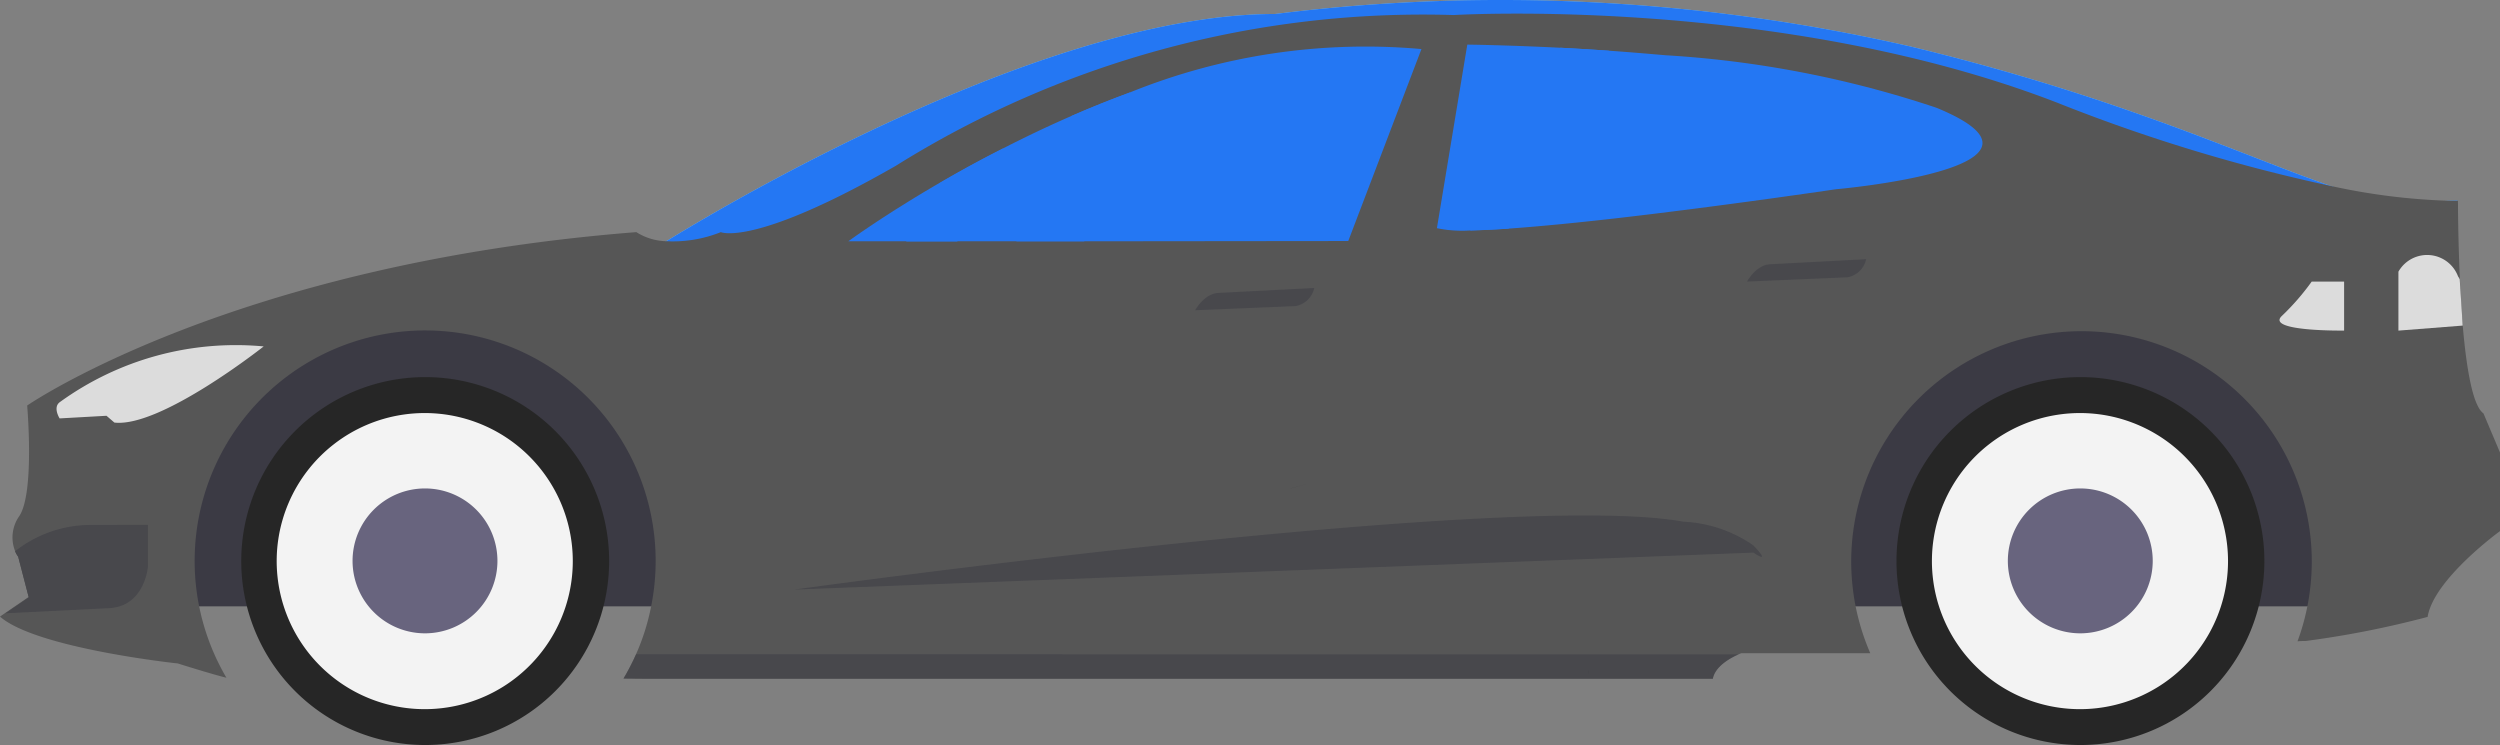<svg xmlns="http://www.w3.org/2000/svg" width="87.589" height="26.103" viewBox="0 0 87.589 26.103"><rect x="0" y="0" width="87.589" height="26.103" fill="#808080" stroke="none"/><defs><style>.a{opacity:0.9;}.b{fill:#8cd0f3;}.c{fill:#1a76ff;}.d,.h{fill:#33323d;}.e{fill:#515151;}.f{fill:#e6e6e6;}.g{fill:#414146;}.h{opacity:0.5;}.i{fill:#1c1c1c;}.j{fill:#fff;}.k{fill:#65617d;}.l{opacity:0.1;}</style></defs><g class="a" transform="translate(0 0)"><path class="b" d="M419.87,466.745s12.837-8.2,21.712-8.2a64.059,64.059,0,0,1,22.307,1.149c11.622,2.813,15.915,6.46,19.137,5.389l-13.537.4Z" transform="translate(-396.91 -458.055)"/><path class="c" d="M419.87,466.745s12.837-8.2,21.712-8.2a64.059,64.059,0,0,1,22.307,1.149c11.622,2.813,15.915,6.46,19.137,5.389l-13.537.4Z" transform="translate(-396.91 -458.055)"/><path class="d" d="M230.891,466.664H152.6l2.152-8.624,13.313-3.54,62.825,1.651Z" transform="translate(-147.424 -445.421)"/><path class="e" d="M297.749,477.822v2.752s-2.324,1.686-2.536,3.006a33.575,33.575,0,0,1-4.279.845,2.766,2.766,0,0,0-.279.01A7.913,7.913,0,0,0,291,483.21a8.068,8.068,0,1,0-15.314,1.642h-4.513s-.042.014-.109.044c-.242.109-.812.4-.895.853h-37.4l-.766-.007a7.907,7.907,0,0,0,.438-.847,7.82,7.82,0,0,0,.532-1.683,8.076,8.076,0,1,0-14.88,2.5c-.534-.13-1.7-.5-1.7-.5s-4.965-.528-6.233-1.642l.192-.133.812-.555-.37-1.423a.876.876,0,0,1-.109-.195,1.3,1.3,0,0,1,.163-1.233c.528-.845.264-3.856.264-3.856s7.184-4.965,21.342-6.075a2.044,2.044,0,0,0,1.037.318,4.529,4.529,0,0,0,1.923-.318s1.162.528,6.131-2.324a34.844,34.844,0,0,1,19.548-5.282s11.411-.688,21.131,3.066a59.828,59.828,0,0,0,9.648,2.933,22.383,22.383,0,0,0,4.018.506h.386s0,1.258.067,2.744v.008c.024.517.057,1.061.1,1.59v.033c.127,1.473.346,2.811.726,3.076Z" transform="translate(-210.16 -461.967)"/><path class="f" d="M228.368,570.263a10.507,10.507,0,0,1,7.145-1.954s-3.605,2.853-5.23,2.668l-.277-.238-1.642.092S228.119,570.448,228.368,570.263Z" transform="translate(-226.275 -556.172)"/><path class="g" d="M216.937,626v1.466s-.109,1.4-1.374,1.453l-3.613.179.811-.555-.37-1.423a.847.847,0,0,1-.109-.194,4.279,4.279,0,0,1,2.677-.922Z" transform="translate(-211.754 -607.612)"/><path class="g" d="M464.38,625.606s25.08-3.487,31.142-2.378a4.678,4.678,0,0,1,2.457.832c.674.713,0,.251,0,.251Z" transform="translate(-436.547 -604.95)"/><path class="h" d="M592.61,550.99s.318-.595.832-.608l3.341-.172a.824.824,0,0,1-.647.634Z" transform="translate(-550.737 -540.12)"/><path class="h" d="M769.21,541.784s.317-.595.832-.608l3.342-.176a.824.824,0,0,1-.647.634Z" transform="translate(-708.002 -531.919)"/><path class="c" d="M501.7,472.715l-2.564,6.725-9.245.01H481.62s1.235-.907,3.224-2.062c.657-.383,1.4-.793,2.212-1.2.744-.381,1.546-.766,2.388-1.132.657-.289,1.349-.567,2.056-.827A22.019,22.019,0,0,1,501.7,472.715Z" transform="translate(-451.899 -470.996)"/><path class="c" d="M683.961,477.361s-3.863.573-7.549,1c-1.409.162-2.792.3-3.924.38l-.158.011c-.438.028-.844.047-1.189.054a4.378,4.378,0,0,1-1.162-.08l1.065-6.432s1.314.014,3.257.11l.425.023c.4.023.83.049,1.274.08.635.044,1.3.1,1.994.16a36.733,36.733,0,0,1,9.493,1.842C692.571,476.608,683.961,477.361,683.961,477.361Z" transform="translate(-619.636 -470.731)"/><path class="f" d="M941.879,548.142v1.717s-2.773.039-2.179-.515a8.494,8.494,0,0,0,1.043-1.2Z" transform="translate(-859.752 -538.277)"/><path class="f" d="M979.912,541.951l-2.252.176v-2.064a1.157,1.157,0,0,1,2.087.159l.06.1Z" transform="translate(-893.63 -530.544)"/><path class="i" d="M6.445,0A6.445,6.445,0,1,1,0,6.445,6.445,6.445,0,0,1,6.445,0Z" transform="translate(8.452 13.212)"/><path class="j" d="M309.062,595.426a5.187,5.187,0,1,1-.109-1.051,5.188,5.188,0,0,1,.109,1.051Z" transform="translate(-288.994 -575.774)"/><path class="k" d="M2.538,0A2.538,2.538,0,1,1,0,2.538,2.538,2.538,0,0,1,2.538,0Z" transform="translate(12.352 17.113)"/><path class="i" d="M6.445,0A6.445,6.445,0,1,1,0,6.445,6.445,6.445,0,0,1,6.445,0Z" transform="translate(66.444 13.212)"/><path class="j" d="M838.742,595.426a5.187,5.187,0,1,1-.109-1.051A5.187,5.187,0,0,1,838.742,595.426Z" transform="translate(-760.682 -575.774)"/><path class="c" d="M503.549,505.5l-1.619,3.264h-1.79l1.2-2.059C502,506.321,502.74,505.913,503.549,505.5Z" transform="translate(-468.391 -500.305)"/><path class="c" d="M539.383,487.61l-1.613,5.219h-2.38l1.938-4.395C537.989,488.148,538.677,487.872,539.383,487.61Z" transform="translate(-499.782 -484.374)"/><path class="c" d="M685.47,473.452l-3.513,6.231-.158.011c-.438.028-.844.047-1.189.054l3.161-6.4.425.023C684.594,473.395,685.023,473.421,685.47,473.452Z" transform="translate(-629.102 -471.675)"/><path class="h" d="M448.733,667.431c-.242.109-.812.4-.895.853h-37.4l-.766-.007a7.917,7.917,0,0,0,.438-.848Z" transform="translate(-387.827 -644.506)"/><path class="l" d="M623.038,613.113H623S624.259,612.774,623.038,613.113Z" transform="translate(-577.8 -596.002)"/><path class="l" d="M718.332,672.25v.186A.406.406,0,0,1,718.332,672.25Z" transform="translate(-662.685 -648.798)"/><path class="k" d="M2.538,0A2.538,2.538,0,1,1,0,2.538,2.538,2.538,0,0,1,2.538,0Z" transform="translate(70.346 17.113)"/></g></svg>